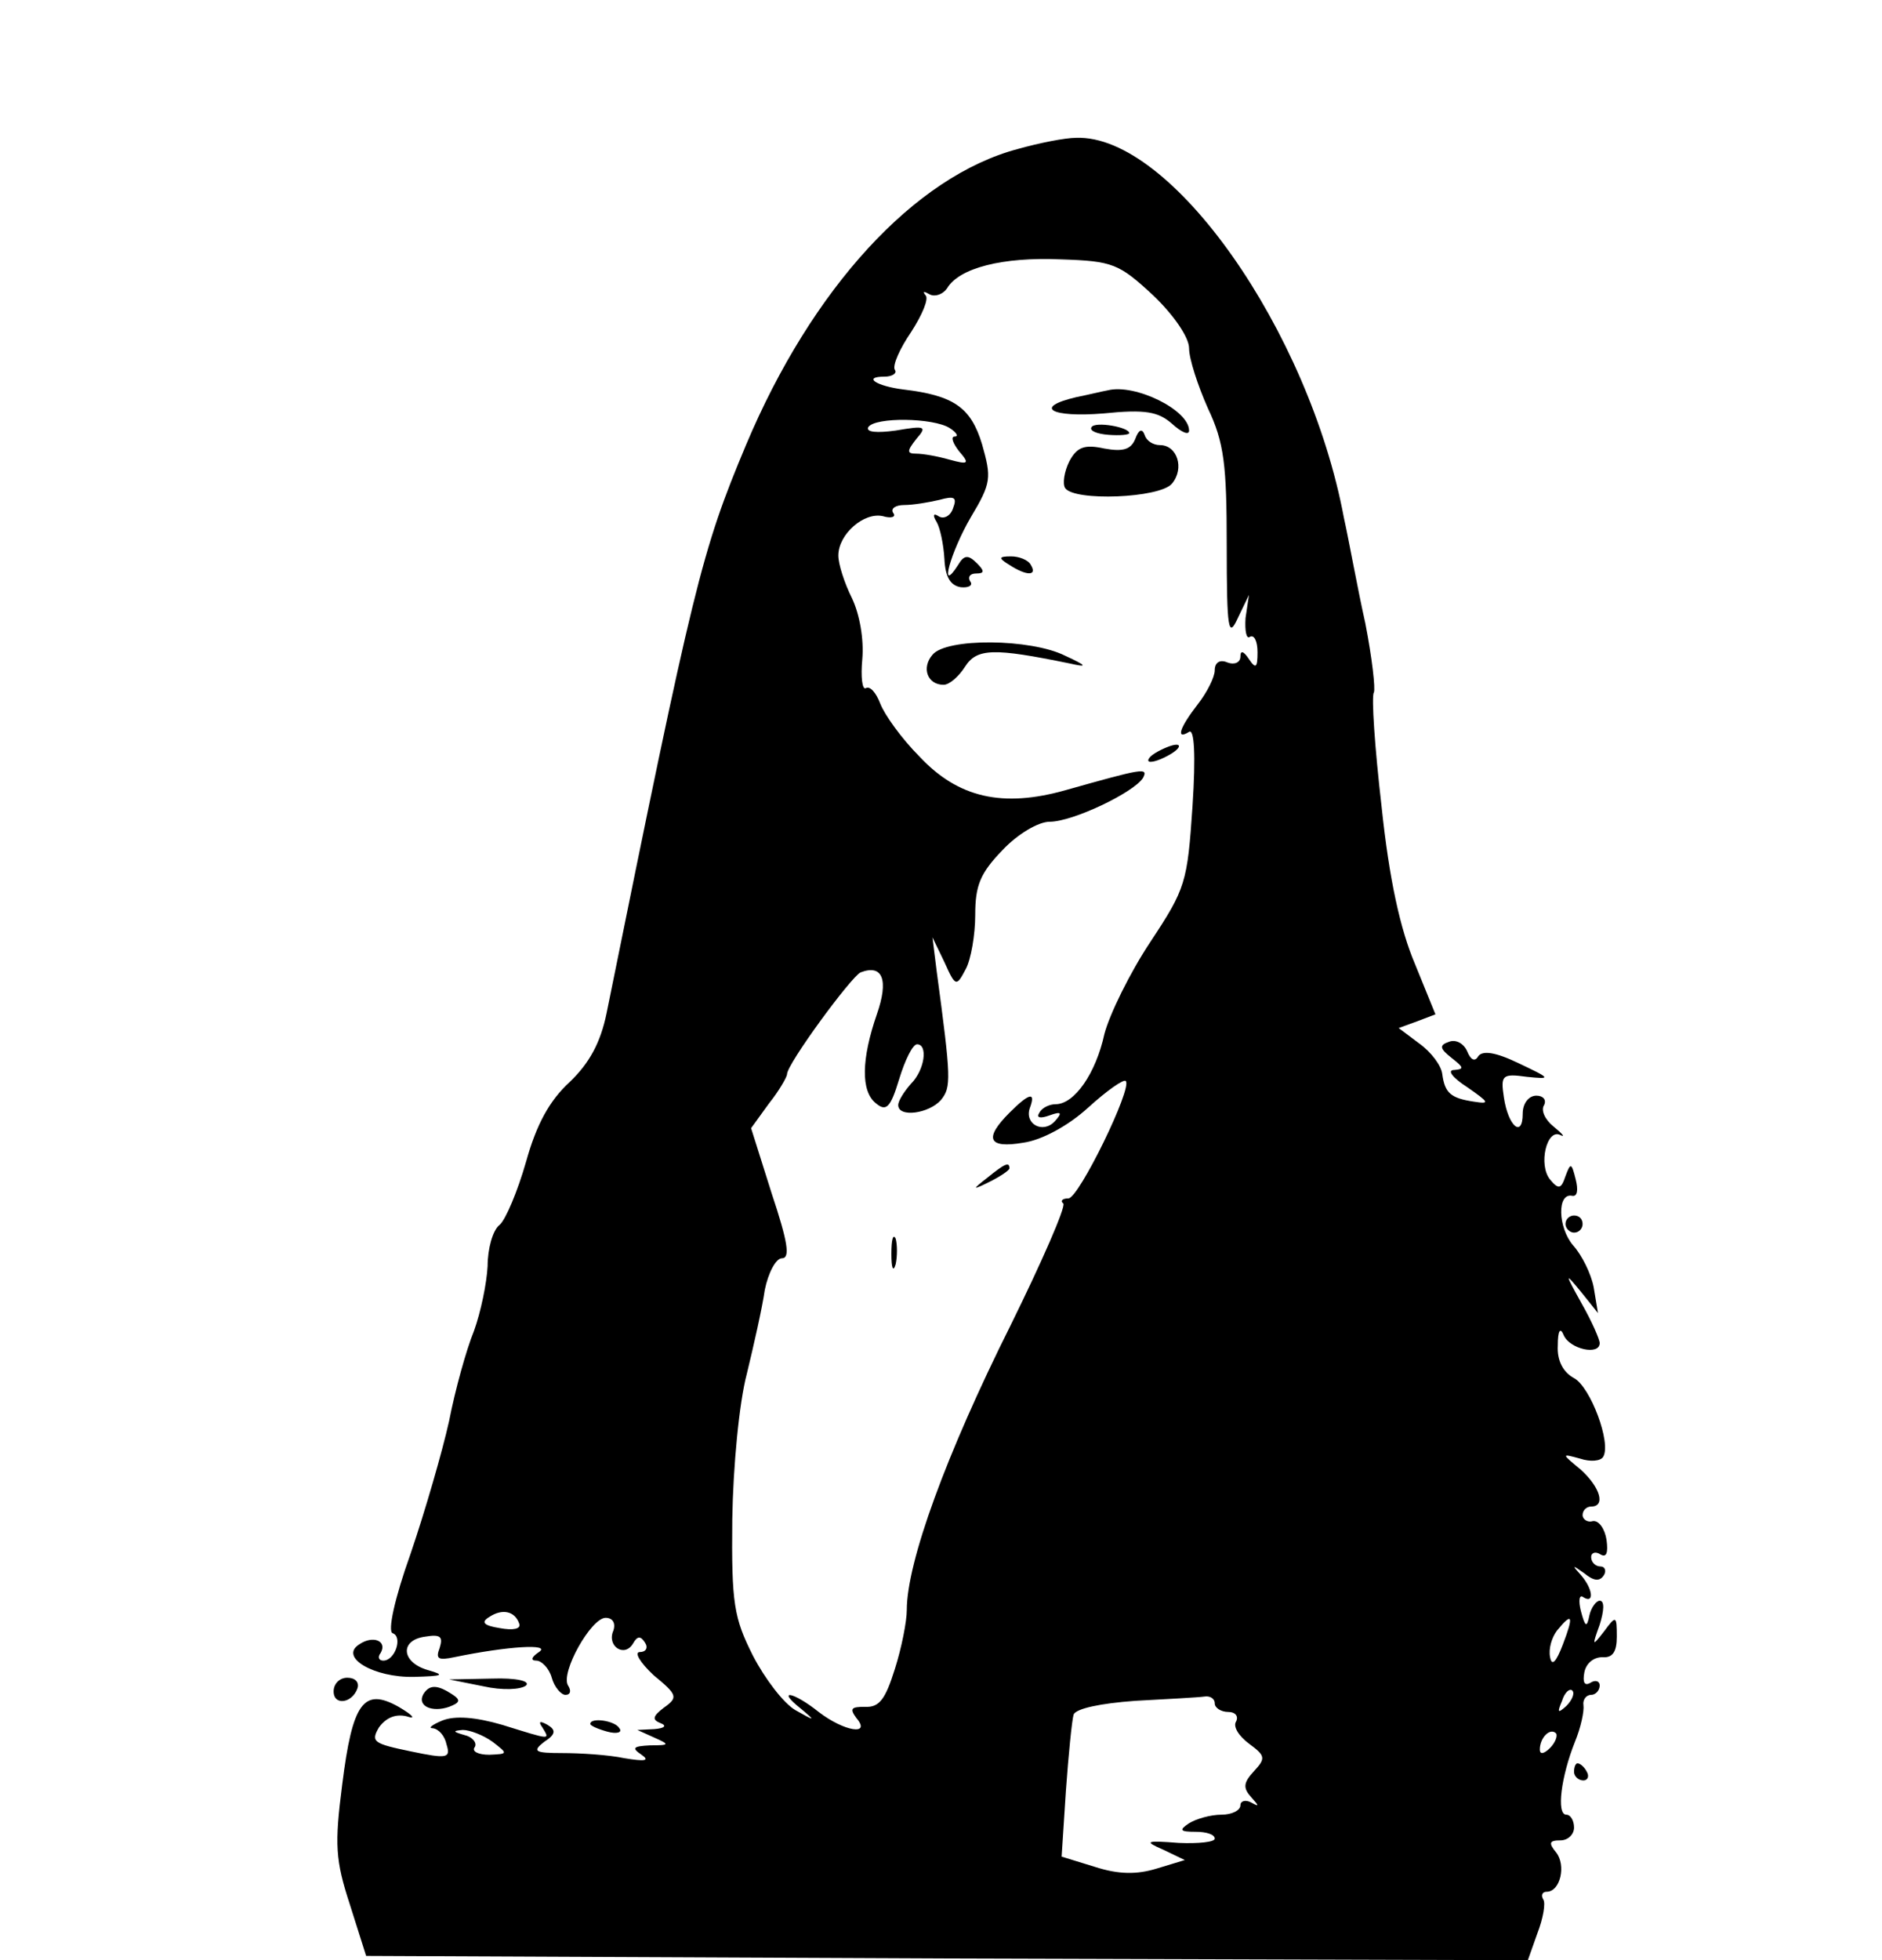 <?xml version="1.0" standalone="no"?>
<!DOCTYPE svg PUBLIC "-//W3C//DTD SVG 20010904//EN"
 "http://www.w3.org/TR/2001/REC-SVG-20010904/DTD/svg10.dtd">
<svg version="1.0" xmlns="http://www.w3.org/2000/svg"
 width="220pt" height="229pt" viewBox="0 0 220 229"
 preserveAspectRatio="xMidYMid meet">

<g transform="translate(0,229) scale(0.1,-0.1)"
fill="#000000" stroke="none">
<path d="M1190 2116 c-121 -32 -241 -163 -318 -346 -52 -124 -61 -161 -163
-664 -7 -34 -20 -58 -43 -80 -24 -22 -39 -50 -51 -93 -10 -35 -24 -68 -31 -74
-8 -6 -14 -28 -14 -48 -1 -20 -8 -54 -16 -76 -9 -22 -22 -69 -29 -105 -8 -36
-28 -105 -45 -155 -19 -53 -27 -91 -21 -93 12 -4 3 -32 -11 -32 -5 0 -7 4 -3
9 8 14 -9 21 -25 10 -24 -15 17 -39 64 -38 34 1 37 2 16 8 -31 9 -33 35 -3 39
18 3 21 0 17 -13 -5 -13 -2 -15 17 -11 63 13 114 16 99 6 -9 -6 -10 -10 -3
-10 6 0 15 -9 18 -20 3 -11 11 -20 16 -20 6 0 7 5 3 11 -9 15 27 79 44 79 8 0
12 -6 9 -15 -8 -18 13 -32 23 -15 5 9 9 9 14 1 4 -6 1 -11 -6 -11 -7 0 0 -12
16 -27 28 -23 29 -26 12 -38 -13 -10 -14 -14 -4 -18 8 -3 5 -6 -7 -7 l-20 -1
20 -9 c18 -8 18 -9 -5 -9 -20 -1 -22 -3 -10 -11 10 -7 4 -8 -20 -4 -19 4 -52
6 -73 6 -32 0 -35 2 -21 13 14 9 14 14 4 20 -9 5 -11 4 -6 -3 9 -15 11 -15
-47 3 -31 9 -55 11 -70 5 -12 -5 -17 -9 -11 -9 7 -1 14 -9 16 -19 5 -16 1 -17
-42 -8 -43 9 -47 11 -37 28 8 11 19 16 32 13 12 -4 8 1 -9 11 -41 23 -54 5
-66 -91 -9 -70 -8 -88 9 -140 l19 -60 679 -3 679 -2 11 31 c7 18 10 36 7 40
-3 5 -1 9 4 9 16 0 23 31 11 46 -9 11 -8 14 5 14 9 0 16 7 16 15 0 8 -4 15 -9
15 -12 0 -6 45 10 85 7 17 11 36 10 43 -1 6 3 12 9 12 5 0 10 5 10 11 0 5 -5
7 -11 3 -7 -4 -9 1 -7 12 2 11 11 18 21 18 12 -1 17 6 17 24 0 25 -1 25 -15 6
-14 -18 -14 -17 -5 8 5 16 6 28 0 28 -4 0 -10 -8 -12 -17 -3 -15 -5 -14 -10 5
-3 12 -2 20 3 16 13 -8 11 10 -3 26 -11 12 -10 12 4 2 11 -9 18 -10 23 -2 3 5
1 10 -4 10 -6 0 -11 5 -11 11 0 5 5 7 11 3 7 -4 9 2 7 17 -2 13 -9 23 -16 22
-6 -2 -12 2 -12 7 0 6 5 10 10 10 17 0 11 22 -12 43 -23 19 -23 19 -1 13 12
-4 24 -3 27 2 10 16 -15 82 -34 92 -13 7 -20 21 -19 38 0 18 3 22 7 12 7 -16
42 -24 42 -9 0 4 -9 25 -21 46 -20 36 -20 37 -1 14 l20 -25 -5 30 c-3 16 -14
38 -24 49 -18 21 -19 62 -1 58 6 -1 7 7 4 19 -5 20 -6 20 -12 4 -5 -15 -8 -16
-18 -4 -14 17 -4 60 12 52 6 -3 3 1 -8 10 -10 8 -15 19 -11 25 3 6 -1 11 -9
11 -9 0 -16 -9 -16 -21 0 -29 -17 -15 -22 19 -4 26 -2 28 27 24 29 -3 28 -2
-10 16 -27 13 -42 15 -47 8 -4 -7 -9 -4 -13 6 -4 9 -13 14 -21 11 -12 -4 -11
-8 3 -19 14 -11 15 -13 3 -14 -9 0 -2 -9 15 -20 26 -18 27 -20 8 -17 -27 4
-34 10 -37 32 -1 10 -13 26 -27 36 l-24 18 22 8 21 8 -24 59 c-17 40 -30 98
-39 184 -8 69 -12 129 -9 133 2 4 -2 40 -10 81 -9 40 -19 96 -25 123 -41 219
-202 448 -313 444 -13 0 -43 -6 -68 -13z m158 -171 c24 -23 42 -49 42 -62 0
-12 10 -43 22 -70 19 -40 22 -66 22 -160 0 -100 2 -109 13 -85 l13 27 -4 -27
c-1 -15 1 -25 5 -22 5 3 9 -5 9 -18 0 -18 -2 -20 -10 -8 -6 9 -10 11 -10 3 0
-7 -7 -10 -15 -7 -9 4 -15 0 -15 -9 0 -8 -9 -26 -20 -40 -21 -27 -26 -42 -10
-32 6 4 8 -26 4 -87 -6 -89 -8 -96 -49 -158 -24 -36 -48 -85 -54 -108 -10 -46
-35 -82 -57 -82 -7 0 -16 -4 -19 -10 -4 -6 1 -7 12 -3 14 5 15 3 6 -7 -14 -15
-36 -3 -29 16 7 19 -1 17 -24 -6 -30 -30 -25 -42 16 -35 22 3 53 20 76 41 22
20 42 34 44 31 8 -8 -55 -137 -67 -137 -7 0 -10 -3 -6 -6 3 -4 -25 -68 -62
-143 -75 -150 -121 -276 -121 -332 0 -13 -6 -44 -14 -69 -11 -35 -18 -45 -35
-44 -16 0 -18 -2 -10 -13 18 -21 -14 -16 -44 7 -30 24 -50 27 -21 4 18 -15 17
-15 -6 -2 -14 8 -36 37 -50 64 -22 44 -25 60 -24 159 1 62 8 136 17 170 8 33
18 77 21 98 4 20 13 37 20 37 10 0 7 19 -12 76 l-24 76 21 29 c12 15 21 31 21
34 0 12 75 114 86 119 26 10 33 -9 19 -49 -18 -52 -19 -90 -1 -104 12 -10 17
-5 27 28 7 23 16 41 21 41 13 0 9 -30 -7 -46 -8 -9 -15 -20 -15 -25 0 -15 36
-10 50 6 12 15 12 24 -5 150 l-5 40 14 -29 c13 -29 14 -29 25 -8 6 11 11 40
11 63 0 35 6 49 32 76 18 19 42 33 55 33 27 0 98 34 109 51 7 13 -1 11 -90
-14 -74 -21 -126 -9 -171 39 -21 21 -41 49 -46 62 -5 13 -12 21 -17 18 -4 -2
-6 13 -4 34 2 23 -3 52 -12 71 -9 18 -16 40 -16 50 0 25 30 51 52 46 10 -3 16
-1 12 4 -3 5 3 9 13 9 10 0 28 3 41 6 18 5 21 3 16 -10 -3 -9 -11 -13 -17 -9
-6 4 -7 1 -2 -7 4 -7 8 -26 9 -43 1 -21 7 -31 19 -33 9 -1 15 2 11 7 -3 5 0 9
7 9 10 0 10 3 1 12 -10 10 -15 10 -22 -2 -23 -36 -9 15 15 56 24 40 24 46 13
85 -13 43 -33 57 -92 64 -32 4 -48 15 -22 15 9 0 15 4 12 8 -3 5 6 25 19 44
13 20 21 39 17 43 -4 5 -2 5 5 1 6 -3 15 0 20 7 14 24 65 37 133 34 61 -2 68
-5 108 -42z m-238 -155 c8 -5 11 -10 6 -10 -5 0 -2 -8 5 -17 13 -15 11 -16
-11 -10 -14 4 -31 7 -39 7 -11 0 -11 3 0 17 13 15 11 16 -24 10 -22 -3 -35 -2
-32 4 8 12 76 11 95 -1z m-503 -1397 c2 -6 -7 -8 -23 -5 -19 3 -22 7 -12 13
15 10 30 7 35 -8z m1220 -24 c-8 -21 -13 -26 -15 -15 -2 10 2 23 8 31 18 22
20 18 7 -16z m4 -72 c-10 -9 -11 -8 -5 6 3 10 9 15 12 12 3 -3 0 -11 -7 -18z
m-411 3 c0 -5 7 -10 16 -10 8 0 12 -5 9 -11 -4 -6 3 -17 15 -26 19 -14 20 -17
6 -32 -13 -14 -13 -20 -3 -31 9 -10 9 -11 0 -6 -7 4 -13 2 -13 -3 0 -6 -10
-11 -22 -11 -13 0 -30 -5 -38 -10 -12 -8 -11 -10 8 -10 12 0 22 -3 22 -8 0 -4
-19 -6 -42 -5 -39 3 -41 2 -18 -8 l25 -12 -33 -10 c-23 -7 -44 -7 -72 2 l-39
12 5 77 c3 42 7 82 9 89 3 7 31 13 72 16 37 2 74 4 81 5 6 1 12 -2 12 -8z
m-844 -45 c18 -14 18 -14 -4 -15 -13 0 -21 4 -17 9 3 5 -3 12 -12 14 -14 4
-14 5 -2 6 8 0 24 -6 35 -14z m1236 -7 c-7 -7 -12 -8 -12 -2 0 14 12 26 19 19
2 -3 -1 -11 -7 -17z"/>
<path d="M1295 1834 c-6 -1 -22 -5 -37 -8 -51 -12 -29 -24 32 -19 49 5 64 2
80 -12 11 -10 20 -14 20 -8 0 24 -63 55 -95 47z"/>
<path d="M1276 1791 c-3 -4 6 -8 20 -9 13 -1 24 0 24 2 0 7 -40 14 -44 7z"/>
<path d="M1327 1777 c-5 -12 -14 -15 -36 -11 -23 5 -32 2 -41 -15 -6 -12 -8
-26 -5 -31 10 -16 111 -12 125 5 15 18 6 45 -14 45 -8 0 -16 5 -18 12 -3 8 -7
6 -11 -5z"/>
<path d="M1180 1630 c20 -13 33 -13 25 0 -3 6 -14 10 -23 10 -15 0 -15 -2 -2
-10z"/>
<path d="M1090 1525 c-13 -15 -6 -35 13 -35 7 0 18 10 25 21 14 22 34 22 122
4 22 -5 21 -3 -5 9 -40 20 -139 21 -155 1z"/>
<path d="M1350 1410 c-8 -5 -10 -10 -5 -10 6 0 17 5 25 10 8 5 11 10 5 10 -5
0 -17 -5 -25 -10z"/>
<path d="M1154 914 c-18 -14 -18 -15 4 -4 12 6 22 13 22 15 0 8 -5 6 -26 -11z"/>
<path d="M1042 825 c0 -16 2 -22 5 -12 2 9 2 23 0 30 -3 6 -5 -1 -5 -18z"/>
<path d="M1830 860 c0 -5 5 -10 10 -10 6 0 10 5 10 10 0 6 -4 10 -10 10 -5 0
-10 -4 -10 -10z"/>
<path d="M390 314 c0 -17 22 -14 28 4 2 7 -3 12 -12 12 -9 0 -16 -7 -16 -16z"/>
<path d="M565 320 c22 -5 44 -4 50 1 5 5 -11 9 -40 8 l-50 -1 40 -8z"/>
<path d="M495 311 c-8 -14 10 -22 30 -15 13 5 14 8 3 15 -17 11 -26 11 -33 0z"/>
<path d="M690 276 c0 -2 9 -6 20 -9 11 -3 18 -1 14 4 -5 9 -34 13 -34 5z"/>
<path d="M1840 220 c0 -5 5 -10 11 -10 5 0 7 5 4 10 -3 6 -8 10 -11 10 -2 0
-4 -4 -4 -10z"/>
</g>
</svg>
